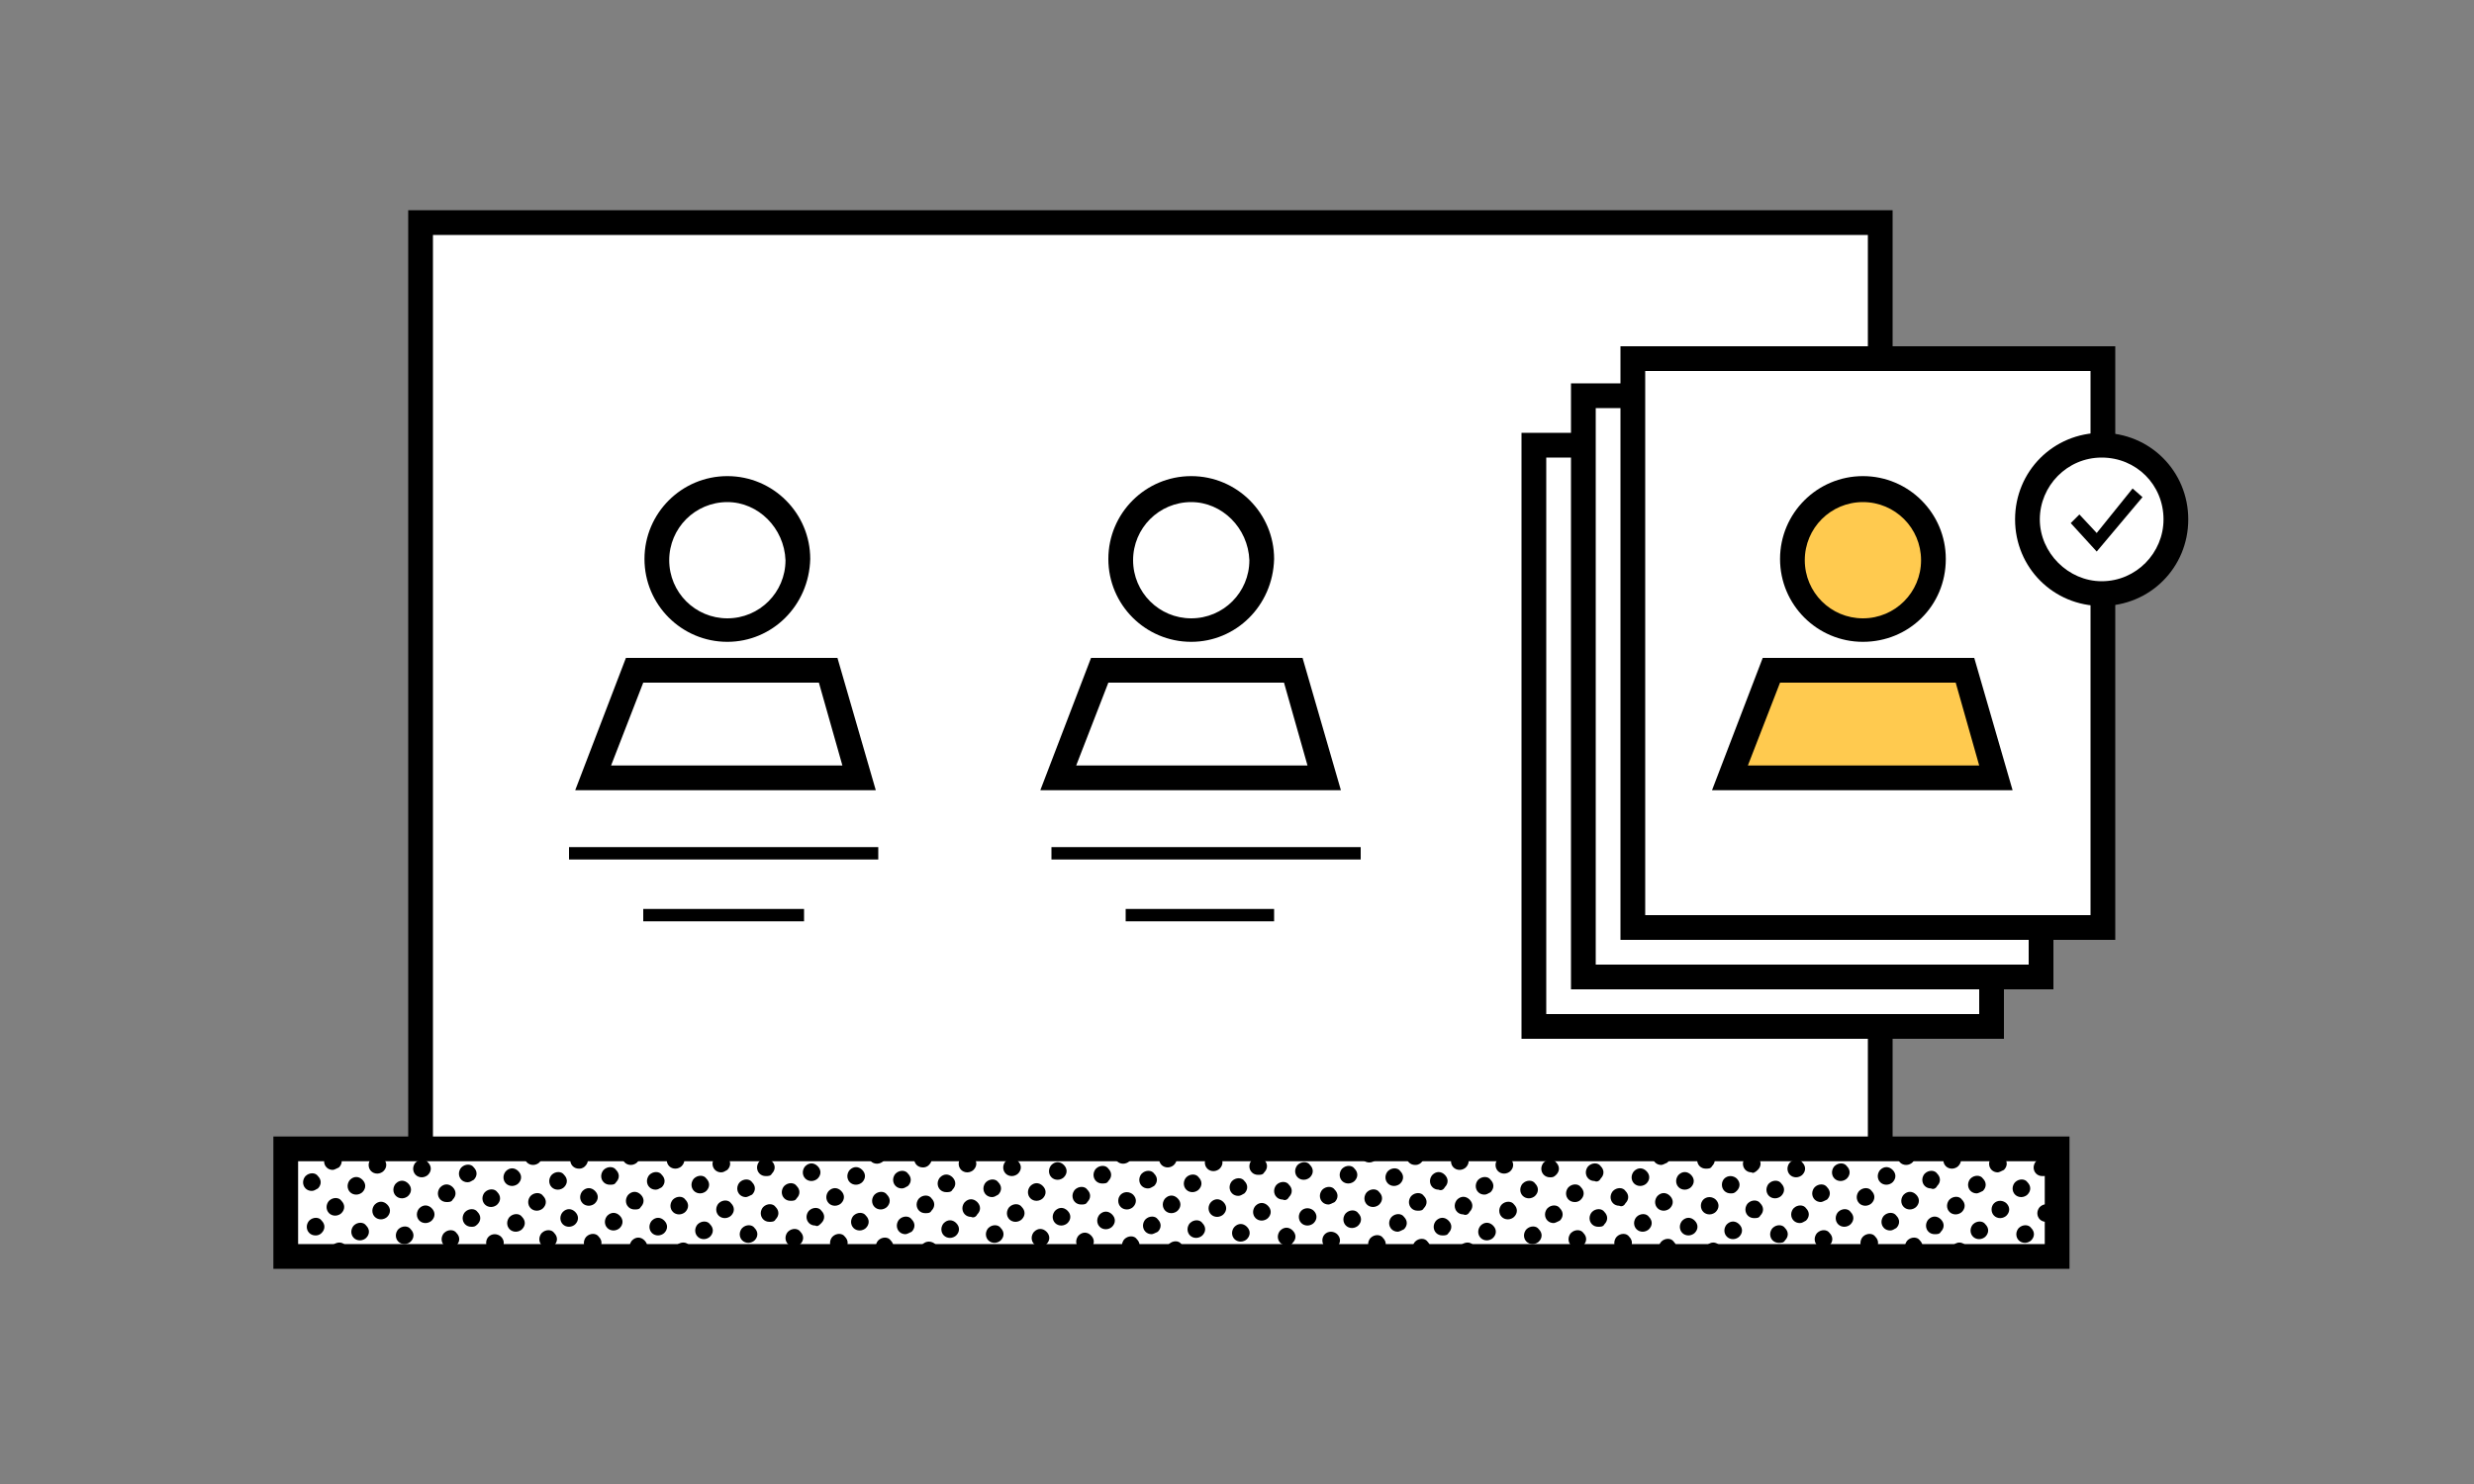 <?xml version="1.0" encoding="utf-8"?>
<!-- Generator: Adobe Illustrator 21.1.0, SVG Export Plug-In . SVG Version: 6.00 Build 0)  -->
<svg version="1.1" id="Layer_1" xmlns="http://www.w3.org/2000/svg" xmlns:xlink="http://www.w3.org/1999/xlink" x="0px" y="0px"
	 viewBox="0 40 200 120" xml:space="preserve">
<rect x="0" y="40" width="200" height="120" fill="#808080" stroke="none"/>
<style type="text/css">
	.st0{fill:none;}
	.st1{fill:#FFFFFF;}
	.st2{fill:#FFCA4F;}
	.st3{clip-path:url(#SVGID_2_);}
</style>
<g>
	<rect class="st0" width="200" height="200"/>
	<rect x="34" y="58" class="st1" width="118" height="75"/>
	<path d="M153,134H33V57h120V134z M35,132h116V59H35V132z"/>
	<rect x="85" y="108.5" width="25" height="1"/>
	<rect x="91" y="113.5" width="12" height="1"/>
	<rect x="46" y="108.5" width="25" height="1"/>
	<rect x="52" y="113.5" width="13" height="1"/>
	<rect x="124" y="76" class="st1" width="37" height="47"/>
	<path d="M162,124h-39V75h39V124z M125,122h35V77h-35V122z"/>
	<rect x="128" y="72" class="st1" width="37" height="47"/>
	<path d="M166,120h-39V71h39V120z M129,118h35V73h-35V118z"/>
	<rect x="132" y="69" class="st1" width="38" height="46"/>
	<path d="M171,116h-40V68h40V116z M133,114h36V70h-36V114z"/>
	<circle class="st1" cx="169.9" cy="82" r="6"/>
	<path d="M169.9,89c-3.9,0-7-3.1-7-7s3.1-7,7-7c3.9,0,7,3.1,7,7C176.9,85.9,173.8,89,169.9,89z M169.9,77c-2.8,0-5,2.3-5,5
		s2.3,5,5,5c2.8,0,5-2.3,5-5C174.9,79.2,172.7,77,169.9,77L169.9,77z"/>
	<polygon points="169.5,84.6 167.4,82.3 168.1,81.6 169.5,83.1 172.4,79.5 173.2,80.2 	"/>
	<rect x="23.1" y="132.9" class="st1" width="143.2" height="8.7"/>
	<path d="M167.4,142.6H22.1v-10.7h145.2V142.6z M24.1,140.6h141.2v-6.7H24.1L24.1,140.6z"/>
	<circle class="st2" cx="150.6" cy="85.3" r="5.7"/>
	<path d="M150.6,91.9c-3.7,0-6.7-3-6.7-6.7s3-6.7,6.7-6.7c3.7,0,6.7,3,6.7,6.7c0,0,0,0,0,0C157.3,89,154.3,91.9,150.6,91.9z
		 M150.6,80.6c-2.6,0-4.7,2.1-4.7,4.7c0,2.6,2.1,4.7,4.7,4.7c2.6,0,4.7-2.1,4.7-4.7c0,0,0,0,0,0C155.3,82.7,153.2,80.6,150.6,80.6z"
		/>
	<polygon class="st2" points="139.9,102.9 143.2,94.2 158.9,94.2 161.4,102.9 	"/>
	<path d="M138.4,103.9l4.1-10.7h17.1l3.1,10.7L138.4,103.9z M143.9,95.2l-2.6,6.7h18.7l-1.9-6.7L143.9,95.2z"/>
	<circle class="st1" cx="58.8" cy="85.3" r="5.7"/>
	<path d="M58.8,91.9c-3.7,0-6.7-3-6.7-6.7c0-3.7,3-6.7,6.7-6.7c3.7,0,6.7,3,6.7,6.7c0,0,0,0,0,0C65.4,89,62.4,91.9,58.8,91.9z
		 M58.8,80.6c-2.6,0-4.7,2.1-4.7,4.7c0,2.6,2.1,4.7,4.7,4.7s4.7-2.1,4.7-4.7c0,0,0,0,0,0C63.4,82.7,61.3,80.6,58.8,80.6z"/>
	<polygon class="st1" points="48,102.9 51.4,94.2 67,94.2 69.5,102.9 	"/>
	<path d="M46.5,103.9l4.1-10.7h17.1l3.1,10.7L46.5,103.9z M52,95.2l-2.6,6.7h18.7l-1.9-6.7L52,95.2z"/>
	<circle class="st1" cx="96.3" cy="85.3" r="5.7"/>
	<path d="M96.3,91.9c-3.7,0-6.7-3-6.7-6.7s3-6.7,6.7-6.7c3.7,0,6.7,3,6.7,6.7c0,0,0,0,0,0C102.9,89,99.9,91.9,96.3,91.9z M96.3,80.6
		c-2.6,0-4.7,2.1-4.7,4.7s2.1,4.7,4.7,4.7c2.6,0,4.7-2.1,4.7-4.7c0,0,0,0,0,0C100.9,82.7,98.8,80.6,96.3,80.6z"/>
	<polygon class="st1" points="85.5,102.9 88.9,94.2 104.5,94.2 107,102.9 	"/>
	<path d="M84.1,103.9l4.1-10.7h17.1l3.1,10.7L84.1,103.9z M89.6,95.2l-2.6,6.7h18.7l-1.9-6.7L89.6,95.2z"/>
	<g>
		<defs>
			<rect id="SVGID_1_" x="23" y="133" width="143" height="8"/>
		</defs>
		<clipPath id="SVGID_2_">
			<use xlink:href="#SVGID_1_"  style="overflow:visible;"/>
		</clipPath>
		<g class="st3">
			<path d="M138.5,141.9c-0.4,0-0.7-0.3-0.7-0.7c0-0.2,0.1-0.4,0.2-0.5c0.3-0.3,0.7-0.3,1,0c0.3,0.3,0.3,0.7,0,1c0,0,0,0,0,0l0,0
				C138.9,141.8,138.7,141.9,138.5,141.9L138.5,141.9z M140.1,140.2c-0.4,0-0.7-0.3-0.7-0.7c0-0.2,0.1-0.4,0.2-0.5
				c0.3-0.3,0.7-0.3,1,0c0.3,0.3,0.3,0.7,0,1c0,0,0,0,0,0l0,0C140.5,140.1,140.3,140.2,140.1,140.2L140.1,140.2z M141.8,138.5
				c-0.4,0-0.7-0.3-0.7-0.7c0-0.2,0.1-0.4,0.2-0.5c0.3-0.3,0.8-0.3,1,0c0.3,0.3,0.3,0.7,0,1c0,0,0,0,0,0l0,0
				C142.2,138.5,142,138.5,141.8,138.5L141.8,138.5z M143.5,136.9c-0.4,0-0.7-0.3-0.7-0.7c0-0.2,0.1-0.4,0.2-0.5
				c0.3-0.3,0.8-0.3,1,0c0.3,0.3,0.3,0.7,0,1c0,0,0,0,0,0l0,0C143.9,136.8,143.7,136.9,143.5,136.9L143.5,136.9z M145.2,135.2
				c-0.4,0-0.7-0.3-0.7-0.7c0-0.2,0.1-0.4,0.2-0.5c0.3-0.3,0.8-0.3,1,0c0.3,0.3,0.3,0.7,0,1c0,0,0,0,0,0l0,0
				C145.6,135.1,145.4,135.2,145.2,135.2L145.2,135.2z"/>
			<path d="M142.1,142.2c-0.4,0-0.7-0.3-0.7-0.7c0-0.4,0.3-0.7,0.7-0.7c0.2,0,0.4,0.1,0.5,0.2c0.3,0.3,0.3,0.7,0,1c0,0,0,0,0,0l0,0
				C142.5,142.1,142.3,142.2,142.1,142.2L142.1,142.2z M143.8,140.5c-0.4,0-0.7-0.3-0.7-0.7c0-0.2,0.1-0.4,0.2-0.5
				c0.3-0.3,0.8-0.3,1,0c0.3,0.3,0.3,0.7,0,1c0,0,0,0,0,0l0,0C144.2,140.5,144,140.5,143.8,140.5L143.8,140.5z M145.5,138.9
				c-0.4,0-0.7-0.3-0.7-0.7c0-0.2,0.1-0.4,0.2-0.5c0.3-0.3,0.8-0.3,1,0c0.3,0.3,0.3,0.7,0,1c0,0,0,0,0,0l0,0
				C145.8,138.8,145.7,138.9,145.5,138.9L145.5,138.9z M147.2,137.2c-0.4,0-0.7-0.3-0.7-0.7c0-0.2,0.1-0.4,0.2-0.5
				c0.3-0.3,0.8-0.3,1,0c0.3,0.3,0.3,0.7,0,1c0,0,0,0,0,0l0,0C147.5,137.1,147.3,137.2,147.2,137.2L147.2,137.2z M148.8,135.5
				c-0.4,0-0.7-0.3-0.7-0.7c0-0.2,0.1-0.4,0.2-0.5c0.3-0.3,0.8-0.3,1,0c0.3,0.3,0.3,0.7,0,1c0,0,0,0,0,0l0,0
				C149.2,135.4,149,135.5,148.8,135.5L148.8,135.5z"/>
			<path d="M147.4,140.9c-0.4,0-0.7-0.3-0.7-0.7c0-0.2,0.1-0.4,0.2-0.5c0.3-0.3,0.8-0.3,1,0c0.3,0.3,0.3,0.7,0,1c0,0,0,0,0,0l0,0
				C147.8,140.8,147.6,140.9,147.4,140.9L147.4,140.9z M149.1,139.2c-0.4,0-0.7-0.3-0.7-0.7c0-0.2,0.1-0.4,0.2-0.5
				c0.3-0.3,0.8-0.3,1,0c0.3,0.3,0.3,0.7,0,1c0,0,0,0,0,0l0,0C149.5,139.1,149.3,139.2,149.1,139.2L149.1,139.2z M150.8,137.5
				c-0.4,0-0.7-0.3-0.7-0.7c0-0.2,0.1-0.4,0.2-0.5c0.3-0.3,0.8-0.3,1,0c0.3,0.3,0.3,0.7,0,1c0,0,0,0,0,0l0,0
				C151.2,137.4,151,137.5,150.8,137.5L150.8,137.5z M152.5,135.8c-0.4,0-0.7-0.3-0.7-0.7c0-0.2,0.1-0.4,0.2-0.5
				c0.3-0.3,0.7-0.3,1,0c0.3,0.3,0.3,0.7,0,1c0,0,0,0,0,0l0,0C152.9,135.7,152.7,135.8,152.5,135.8L152.5,135.8z M154.1,134.2
				c-0.4,0-0.7-0.3-0.7-0.7c0-0.4,0.3-0.7,0.7-0.7c0.2,0,0.4,0.1,0.5,0.2c0.3,0.3,0.3,0.7,0,1c0,0,0,0,0,0l0,0
				C154.5,134.1,154.3,134.2,154.1,134.2L154.1,134.2z"/>
			<path d="M151.1,141.2c-0.4,0-0.7-0.3-0.7-0.7c0-0.2,0.1-0.4,0.2-0.5c0.3-0.3,0.8-0.3,1,0c0.3,0.3,0.3,0.7,0,1c0,0,0,0,0,0l0,0
				C151.5,141.1,151.3,141.2,151.1,141.2L151.1,141.2z M152.8,139.5c-0.4,0-0.7-0.3-0.7-0.7c0-0.2,0.1-0.4,0.2-0.5
				c0.3-0.3,0.8-0.3,1,0c0.3,0.3,0.3,0.7,0,1c0,0,0,0,0,0l0,0C153.1,139.4,153,139.5,152.8,139.5L152.8,139.5z M154.4,137.8
				c-0.4,0-0.7-0.3-0.7-0.7c0-0.2,0.1-0.4,0.2-0.5c0.3-0.3,0.7-0.3,1,0c0.3,0.3,0.3,0.7,0,1c0,0,0,0,0,0l0,0
				C154.8,137.7,154.6,137.8,154.4,137.8L154.4,137.8z M156.1,136.1c-0.4,0-0.7-0.3-0.7-0.7c0-0.2,0.1-0.4,0.2-0.5
				c0.3-0.3,0.8-0.3,1,0c0.3,0.3,0.3,0.7,0,1c0,0,0,0,0,0l0,0C156.5,136.1,156.3,136.2,156.1,136.1L156.1,136.1z M157.8,134.5
				c-0.4,0-0.7-0.3-0.7-0.7c0-0.2,0.1-0.4,0.2-0.5c0.3-0.3,0.8-0.3,1,0c0.3,0.3,0.3,0.7,0,1c0,0,0,0,0,0l0,0
				C158.2,134.4,158,134.5,157.8,134.5L157.8,134.5z"/>
			<path d="M154.7,141.5c-0.4,0-0.7-0.3-0.7-0.7c0-0.2,0.1-0.4,0.2-0.5c0.3-0.3,0.8-0.3,1,0c0.3,0.3,0.3,0.7,0,1c0,0,0,0,0,0l0,0
				C155.1,141.4,154.9,141.5,154.7,141.5L154.7,141.5z M156.4,139.8c-0.4,0-0.7-0.3-0.7-0.7c0-0.2,0.1-0.4,0.2-0.5
				c0.3-0.3,0.7-0.3,1,0c0.3,0.3,0.3,0.7,0,1c0,0,0,0,0,0l0,0C156.8,139.8,156.6,139.8,156.4,139.8L156.4,139.8z M158.1,138.2
				c-0.4,0-0.7-0.3-0.7-0.7c0-0.2,0.1-0.4,0.2-0.5c0.3-0.3,0.8-0.3,1,0c0.3,0.3,0.3,0.7,0,1c0,0,0,0,0,0l0,0
				C158.5,138.1,158.3,138.2,158.1,138.2L158.1,138.2z M159.8,136.5c-0.4,0-0.7-0.3-0.7-0.7c0-0.2,0.1-0.4,0.2-0.5
				c0.3-0.3,0.8-0.3,1,0c0.3,0.3,0.3,0.7,0,1c0,0,0,0,0,0l0,0C160.1,136.4,159.9,136.5,159.8,136.5L159.8,136.5z M161.5,134.8
				c-0.4,0-0.7-0.3-0.7-0.7c0-0.2,0.1-0.4,0.2-0.5c0.3-0.3,0.8-0.3,1,0c0.3,0.3,0.3,0.7,0,1c0,0,0,0,0,0l0,0
				C161.8,134.7,161.6,134.8,161.5,134.8L161.5,134.8z"/>
			<path d="M158.4,141.9c-0.4,0-0.7-0.3-0.7-0.7c0-0.2,0.1-0.4,0.2-0.5c0.3-0.3,0.7-0.3,1,0c0.3,0.3,0.3,0.7,0,1c0,0,0,0,0,0l0,0
				C158.8,141.8,158.6,141.9,158.4,141.9L158.4,141.9z M160,140.2c-0.4,0-0.7-0.3-0.7-0.7c0-0.2,0.1-0.4,0.2-0.5
				c0.3-0.3,0.8-0.3,1,0c0.3,0.3,0.3,0.7,0,1c0,0,0,0,0,0l0,0C160.4,140.1,160.2,140.2,160,140.2L160,140.2z M161.7,138.5
				c-0.4,0-0.7-0.3-0.7-0.7c0-0.4,0.3-0.7,0.7-0.7c0.2,0,0.4,0.1,0.5,0.2c0.3,0.3,0.3,0.7,0,1c0,0,0,0,0,0l0,0
				C162.1,138.4,161.9,138.5,161.7,138.5L161.7,138.5z M163.4,136.8c-0.4,0-0.7-0.3-0.7-0.7c0-0.2,0.1-0.4,0.2-0.5
				c0.3-0.3,0.8-0.3,1,0c0.3,0.3,0.3,0.7,0,1c0,0,0,0,0,0l0,0C163.8,136.7,163.6,136.8,163.4,136.8L163.4,136.8z M165.1,135.1
				c-0.4,0-0.7-0.3-0.7-0.7c0-0.2,0.1-0.4,0.2-0.5c0.3-0.3,0.8-0.3,1,0c0.3,0.3,0.3,0.7,0,1c0,0,0,0,0,0l0,0
				C165.5,135.1,165.3,135.1,165.1,135.1L165.1,135.1z"/>
			<path d="M162,142.2c-0.4,0-0.7-0.3-0.7-0.7c0-0.2,0.1-0.4,0.2-0.5c0.3-0.3,0.8-0.3,1,0c0.3,0.3,0.3,0.7,0,1c0,0,0,0,0,0l0,0
				C162.4,142.1,162.2,142.2,162,142.2z M163.7,140.5c-0.4,0-0.7-0.3-0.7-0.7c0-0.2,0.1-0.4,0.2-0.5c0.3-0.3,0.8-0.3,1,0
				c0.3,0.3,0.3,0.7,0,1c0,0,0,0,0,0l0,0C164.1,140.4,163.9,140.5,163.7,140.5L163.7,140.5z M165.4,138.8c-0.4,0-0.7-0.3-0.7-0.7
				c0-0.2,0.1-0.4,0.2-0.5c0.3-0.3,0.8-0.3,1,0c0.3,0.3,0.3,0.7,0,1c0,0,0,0,0,0l0,0C165.7,138.7,165.6,138.8,165.4,138.8
				L165.4,138.8z"/>
			<path d="M107.6,141c-0.4,0-0.7-0.3-0.7-0.7c0-0.4,0.3-0.7,0.7-0.7c0.2,0,0.4,0.1,0.5,0.2c0.3,0.3,0.3,0.7,0,1c0,0,0,0,0,0l0,0
				C108,140.9,107.8,141,107.6,141L107.6,141z M109.3,139.3c-0.4,0-0.7-0.3-0.7-0.7c0-0.2,0.1-0.4,0.2-0.5c0.3-0.3,0.8-0.3,1,0
				c0.3,0.3,0.3,0.7,0,1c0,0,0,0,0,0l0,0C109.7,139.2,109.5,139.3,109.3,139.3L109.3,139.3z M111,137.6c-0.4,0-0.7-0.3-0.7-0.7
				c0-0.2,0.1-0.4,0.2-0.5c0.3-0.3,0.8-0.3,1,0c0.3,0.3,0.3,0.7,0,1c0,0,0,0,0,0l0,0C111.4,137.5,111.2,137.6,111,137.6L111,137.6z
				 M112.7,135.9c-0.4,0-0.7-0.3-0.7-0.7c0-0.2,0.1-0.4,0.2-0.5c0.3-0.3,0.8-0.3,1,0c0.3,0.3,0.3,0.7,0,1c0,0,0,0,0,0l0,0
				C113.1,135.8,112.9,135.9,112.7,135.9L112.7,135.9z M114.4,134.2c-0.4,0-0.7-0.3-0.7-0.7c0-0.2,0.1-0.4,0.2-0.5
				c0.3-0.3,0.8-0.3,1,0c0.3,0.3,0.3,0.7,0,1c0,0,0,0,0,0l0,0C114.7,134.2,114.5,134.2,114.4,134.2L114.4,134.2z"/>
			<path d="M111.3,141.3c-0.4,0-0.7-0.3-0.7-0.7c0-0.2,0.1-0.4,0.2-0.5c0.3-0.3,0.8-0.3,1,0c0.3,0.3,0.3,0.7,0,1c0,0,0,0,0,0l0,0
				C111.6,141.2,111.5,141.3,111.3,141.3L111.3,141.3z M113,139.6c-0.4,0-0.7-0.3-0.7-0.7c0-0.2,0.1-0.4,0.2-0.5
				c0.3-0.3,0.8-0.3,1,0c0.3,0.3,0.3,0.7,0,1c0,0,0,0,0,0l0,0C113.3,139.5,113.1,139.6,113,139.6L113,139.6z M114.6,137.9
				c-0.4,0-0.7-0.3-0.7-0.7c0-0.2,0.1-0.4,0.2-0.5c0.3-0.3,0.8-0.3,1,0c0.3,0.3,0.3,0.7,0,1c0,0,0,0,0,0l0,0
				C115,137.9,114.8,137.9,114.6,137.9L114.6,137.9z M116.3,136.2c-0.4,0-0.7-0.3-0.7-0.7c0-0.2,0.1-0.4,0.2-0.5
				c0.3-0.3,0.7-0.3,1,0c0.3,0.3,0.3,0.7,0,1c0,0,0,0,0,0l0,0C116.7,136.2,116.5,136.3,116.3,136.2L116.3,136.2z M118,134.6
				c-0.4,0-0.7-0.3-0.7-0.7c0-0.2,0.1-0.4,0.2-0.5c0.3-0.3,0.8-0.3,1,0c0.3,0.3,0.3,0.7,0,1c0,0,0,0,0,0l0,0
				C118.4,134.5,118.2,134.6,118,134.6L118,134.6z"/>
			<path d="M114.9,141.6c-0.4,0-0.7-0.3-0.7-0.7c0-0.2,0.1-0.4,0.2-0.5c0.3-0.3,0.8-0.3,1,0c0.3,0.3,0.3,0.7,0,1c0,0,0,0,0,0l0,0
				C115.3,141.5,115.1,141.6,114.9,141.6L114.9,141.6z M116.6,139.9c-0.4,0-0.7-0.3-0.7-0.7c0-0.2,0.1-0.4,0.2-0.5
				c0.3-0.3,0.7-0.3,1,0c0.3,0.3,0.3,0.7,0,1c0,0,0,0,0,0l0,0C117,139.9,116.8,139.9,116.6,139.9L116.6,139.9z M118.3,138.2
				c-0.4,0-0.7-0.3-0.7-0.7c0-0.2,0.1-0.4,0.2-0.5c0.3-0.3,0.7-0.3,1,0c0.3,0.3,0.3,0.7,0,1c0,0,0,0,0,0l0,0
				C118.7,138.2,118.5,138.3,118.3,138.2L118.3,138.2z M120,136.6c-0.4,0-0.7-0.3-0.7-0.7c0-0.2,0.1-0.4,0.2-0.5
				c0.3-0.3,0.8-0.3,1,0c0.3,0.3,0.3,0.7,0,1c0,0,0,0,0,0l0,0C120.3,136.5,120.2,136.6,120,136.6L120,136.6z M121.6,134.9
				c-0.4,0-0.7-0.3-0.7-0.7c0-0.2,0.1-0.4,0.2-0.5c0.3-0.3,0.8-0.3,1,0c0.3,0.3,0.3,0.7,0,1c0,0,0,0,0,0l0,0
				C122,134.8,121.8,134.9,121.6,134.9L121.6,134.9z"/>
			<path d="M118.6,141.9c-0.4,0-0.7-0.3-0.7-0.7c0-0.2,0.1-0.4,0.2-0.5c0.3-0.3,0.8-0.3,1,0c0.3,0.3,0.3,0.7,0,1c0,0,0,0,0,0l0,0
				C118.9,141.9,118.7,141.9,118.6,141.9L118.6,141.9z M120.2,140.3c-0.4,0-0.7-0.3-0.7-0.7c0-0.2,0.1-0.4,0.2-0.5
				c0.3-0.3,0.7-0.3,1,0c0.3,0.3,0.3,0.7,0,1c0,0,0,0,0,0l0,0C120.6,140.2,120.4,140.3,120.2,140.3L120.2,140.3z M121.9,138.6
				c-0.4,0-0.7-0.3-0.7-0.7c0-0.2,0.1-0.4,0.2-0.5c0.3-0.3,0.8-0.3,1,0c0.3,0.3,0.3,0.7,0,1c0,0,0,0,0,0l0,0
				C122.3,138.5,122.1,138.6,121.9,138.6L121.9,138.6z M123.6,136.9c-0.4,0-0.7-0.3-0.7-0.7c0-0.2,0.1-0.4,0.2-0.5
				c0.3-0.3,0.8-0.3,1,0c0.3,0.3,0.3,0.7,0,1c0,0,0,0,0,0l0,0C124,136.8,123.8,136.9,123.6,136.9L123.6,136.9z M125.3,135.2
				c-0.4,0-0.7-0.3-0.7-0.7c0-0.2,0.1-0.4,0.2-0.5c0.3-0.3,0.8-0.3,1,0c0.3,0.3,0.3,0.7,0,1c0,0,0,0,0,0l0,0
				C125.6,135.2,125.5,135.2,125.3,135.2L125.3,135.2z"/>
			<path d="M122.2,142.3c-0.4,0-0.7-0.3-0.7-0.7c0-0.2,0.1-0.4,0.2-0.5c0.3-0.3,0.7-0.3,1,0c0.3,0.3,0.3,0.7,0,1c0,0,0,0,0,0l0,0
				C122.6,142.2,122.4,142.3,122.2,142.3L122.2,142.3z M123.9,140.6c-0.4,0-0.7-0.3-0.7-0.7c0-0.2,0.1-0.4,0.2-0.5
				c0.3-0.3,0.8-0.3,1,0c0.3,0.3,0.3,0.7,0,1c0,0,0,0,0,0l0,0C124.3,140.5,124.1,140.6,123.9,140.6L123.9,140.6z M125.6,138.9
				c-0.4,0-0.7-0.3-0.7-0.7c0-0.2,0.1-0.4,0.2-0.5c0.3-0.3,0.8-0.3,1,0c0.3,0.3,0.3,0.7,0,1c0,0,0,0,0,0l0,0
				C125.9,138.8,125.7,138.9,125.6,138.9L125.6,138.9z M127.3,137.2c-0.4,0-0.7-0.3-0.7-0.7c0-0.2,0.1-0.4,0.2-0.5
				c0.3-0.3,0.8-0.3,1,0c0.3,0.3,0.3,0.7,0,1c0,0,0,0,0,0l0,0C127.6,137.2,127.4,137.2,127.3,137.2L127.3,137.2z M128.9,135.5
				c-0.4,0-0.7-0.3-0.7-0.7c0-0.2,0.1-0.4,0.2-0.5c0.3-0.3,0.8-0.3,1,0c0.3,0.3,0.3,0.7,0,1c0,0,0,0,0,0l0,0
				C129.3,135.5,129.1,135.6,128.9,135.5L128.9,135.5z"/>
			<path d="M127.5,140.9c-0.4,0-0.7-0.3-0.7-0.7c0-0.2,0.1-0.4,0.2-0.5c0.3-0.3,0.8-0.3,1,0c0.3,0.3,0.3,0.7,0,1c0,0,0,0,0,0l0,0
				C127.9,140.8,127.7,140.9,127.5,140.9L127.5,140.9z M129.2,139.2c-0.4,0-0.7-0.3-0.7-0.7c0-0.2,0.1-0.4,0.2-0.5
				c0.3-0.3,0.8-0.3,1,0c0.3,0.3,0.3,0.7,0,1c0,0,0,0,0,0l0,0C129.6,139.2,129.4,139.2,129.2,139.2L129.2,139.2z M130.9,137.5
				c-0.4,0-0.7-0.3-0.7-0.7c0-0.2,0.1-0.4,0.2-0.5c0.3-0.3,0.8-0.3,1,0c0.3,0.3,0.3,0.7,0,1c0,0,0,0,0,0l0,0
				C131.3,137.5,131.1,137.6,130.9,137.5L130.9,137.5z M132.6,135.9c-0.4,0-0.7-0.3-0.7-0.7c0-0.2,0.1-0.4,0.2-0.5
				c0.3-0.3,0.7-0.3,1,0c0.3,0.3,0.3,0.7,0,1c0,0,0,0,0,0l0,0C133,135.8,132.8,135.9,132.6,135.9L132.6,135.9z M134.3,134.2
				c-0.4,0-0.7-0.3-0.7-0.7c0-0.2,0.1-0.4,0.2-0.5c0.3-0.3,0.8-0.3,1,0c0.3,0.3,0.3,0.7,0,1c0,0,0,0,0,0l0,0
				C134.6,134.1,134.4,134.2,134.3,134.2L134.3,134.2z"/>
			<path d="M131.2,141.2c-0.4,0-0.7-0.3-0.7-0.7c0-0.2,0.1-0.4,0.2-0.5c0.3-0.3,0.8-0.3,1,0c0.3,0.3,0.3,0.7,0,1c0,0,0,0,0,0l0,0
				C131.5,141.2,131.4,141.2,131.2,141.2L131.2,141.2z M132.8,139.6c-0.4,0-0.7-0.3-0.7-0.7c0-0.2,0.1-0.4,0.2-0.5
				c0.3-0.3,0.8-0.3,1,0c0.3,0.3,0.3,0.7,0,1c0,0,0,0,0,0l0,0C133.2,139.5,133,139.6,132.8,139.6L132.8,139.6z M134.5,137.9
				c-0.4,0-0.7-0.3-0.7-0.7c0-0.2,0.1-0.4,0.2-0.5c0.3-0.3,0.7-0.3,1,0c0.3,0.3,0.3,0.7,0,1c0,0,0,0,0,0l0,0
				C134.9,137.8,134.7,137.9,134.5,137.9L134.5,137.9z M136.2,136.2c-0.4,0-0.7-0.3-0.7-0.7c0-0.2,0.1-0.4,0.2-0.5
				c0.3-0.3,0.7-0.3,1,0c0.3,0.3,0.3,0.7,0,1c0,0,0,0,0,0l0,0C136.6,136.1,136.4,136.2,136.2,136.2L136.2,136.2z M137.9,134.5
				c-0.4,0-0.7-0.3-0.7-0.7c0-0.2,0.1-0.4,0.2-0.5c0.3-0.3,0.8-0.3,1,0c0.3,0.3,0.3,0.7,0,1c0,0,0,0,0,0l0,0
				C138.3,134.5,138.1,134.5,137.9,134.5L137.9,134.5z"/>
			<path d="M134.8,141.6c-0.4,0-0.7-0.3-0.7-0.7c0-0.2,0.1-0.4,0.2-0.5c0.3-0.3,0.8-0.3,1,0c0.3,0.3,0.3,0.7,0,1c0,0,0,0,0,0l0,0
				C135.2,141.5,135,141.6,134.8,141.6L134.8,141.6z M136.5,139.9c-0.4,0-0.7-0.3-0.7-0.7c0-0.2,0.1-0.4,0.2-0.5
				c0.3-0.3,0.7-0.3,1,0c0.3,0.3,0.3,0.7,0,1c0,0,0,0,0,0l0,0C136.9,139.8,136.7,139.9,136.5,139.9L136.5,139.9z M138.2,138.2
				c-0.4,0-0.7-0.3-0.7-0.7c0-0.4,0.3-0.7,0.7-0.7c0.2,0,0.4,0.1,0.5,0.2c0.3,0.3,0.3,0.7,0,1c0,0,0,0,0,0l0,0
				C138.6,138.1,138.4,138.2,138.2,138.2L138.2,138.2z M139.9,136.5c-0.4,0-0.7-0.3-0.7-0.7c0-0.4,0.3-0.7,0.7-0.7
				c0.2,0,0.4,0.1,0.5,0.2c0.3,0.3,0.3,0.7,0,1c0,0,0,0,0,0l0,0C140.2,136.5,140.1,136.5,139.9,136.5L139.9,136.5z M141.6,134.8
				c-0.4,0-0.7-0.3-0.7-0.7c0-0.2,0.1-0.4,0.2-0.5c0.3-0.3,0.8-0.3,1,0c0.3,0.3,0.3,0.7,0,1c0,0,0,0,0,0l0,0
				C141.9,134.8,141.7,134.9,141.6,134.8L141.6,134.8z"/>
			<path d="M75.1,141.8c-0.4,0-0.7-0.3-0.7-0.7c0-0.4,0.3-0.7,0.7-0.7c0.2,0,0.4,0.1,0.5,0.2c0.3,0.3,0.3,0.7,0,1c0,0,0,0,0,0l0,0
				C75.5,141.7,75.3,141.8,75.1,141.8L75.1,141.8z M76.8,140.1c-0.4,0-0.7-0.3-0.7-0.7c0-0.2,0.1-0.4,0.2-0.5c0.3-0.3,0.7-0.3,1,0
				c0.3,0.3,0.3,0.7,0,1c0,0,0,0,0,0l0,0C77.2,140,77,140.1,76.8,140.1L76.8,140.1z M78.5,138.4c-0.4,0-0.7-0.3-0.7-0.7
				c0-0.2,0.1-0.4,0.2-0.5c0.3-0.3,0.7-0.3,1,0c0.3,0.3,0.3,0.7,0,1c0,0,0,0,0,0l0,0C78.9,138.4,78.7,138.5,78.5,138.4L78.5,138.4z
				 M80.2,136.8c-0.4,0-0.7-0.3-0.7-0.7c0-0.2,0.1-0.4,0.2-0.5c0.3-0.3,0.8-0.3,1,0c0.3,0.3,0.3,0.7,0,1c0,0,0,0,0,0l0,0
				C80.5,136.7,80.4,136.8,80.2,136.8L80.2,136.8z M81.8,135.1c-0.4,0-0.7-0.3-0.7-0.7c0-0.2,0.1-0.4,0.2-0.5c0.3-0.3,0.8-0.3,1,0
				c0.3,0.3,0.3,0.7,0,1c0,0,0,0,0,0l0,0C82.2,135,82,135.1,81.8,135.1L81.8,135.1z"/>
			<path d="M78.8,142.1c-0.4,0-0.7-0.3-0.7-0.7c0-0.2,0.1-0.4,0.2-0.5c0.3-0.3,0.8-0.3,1,0c0.3,0.3,0.3,0.7,0,1c0,0,0,0,0,0l0,0
				C79.1,142.1,78.9,142.1,78.8,142.1L78.8,142.1z M80.4,140.5c-0.4,0-0.7-0.3-0.7-0.7c0-0.2,0.1-0.4,0.2-0.5c0.3-0.3,0.8-0.3,1,0
				c0.3,0.3,0.3,0.7,0,1c0,0,0,0,0,0l0,0C80.8,140.4,80.6,140.5,80.4,140.5L80.4,140.5z M82.1,138.8c-0.4,0-0.7-0.3-0.7-0.7
				c0-0.2,0.1-0.4,0.2-0.5c0.3-0.3,0.8-0.3,1,0c0.3,0.3,0.3,0.7,0,1c0,0,0,0,0,0l0,0C82.5,138.7,82.3,138.8,82.1,138.8L82.1,138.8z
				 M83.8,137.1c-0.4,0-0.7-0.3-0.7-0.7c0-0.2,0.1-0.4,0.2-0.5c0.3-0.3,0.7-0.3,1,0c0.3,0.3,0.3,0.7,0,1c0,0,0,0,0,0l0,0
				C84.2,137,84,137.1,83.8,137.1z M85.5,135.4c-0.4,0-0.7-0.3-0.7-0.7c0-0.2,0.1-0.4,0.2-0.5c0.3-0.3,0.7-0.3,1,0
				c0.3,0.3,0.3,0.7,0,1c0,0,0,0,0,0l0,0C85.9,135.3,85.7,135.4,85.5,135.4L85.5,135.4z"/>
			<path d="M82.4,142.5c-0.4,0-0.7-0.3-0.7-0.7c0-0.2,0.1-0.4,0.2-0.5c0.3-0.3,0.7-0.3,1,0c0.3,0.3,0.3,0.7,0,1c0,0,0,0,0,0l0,0
				C82.8,142.4,82.6,142.5,82.4,142.5L82.4,142.5z M84.1,140.8c-0.4,0-0.7-0.3-0.7-0.7c0-0.2,0.1-0.4,0.2-0.5c0.3-0.3,0.7-0.3,1,0
				c0.3,0.3,0.3,0.7,0,1c0,0,0,0,0,0l0,0C84.5,140.7,84.3,140.8,84.1,140.8L84.1,140.8z M85.8,139.1c-0.4,0-0.7-0.3-0.7-0.7
				c0-0.2,0.1-0.4,0.2-0.5c0.3-0.3,0.7-0.3,1,0c0.3,0.3,0.3,0.7,0,1c0,0,0,0,0,0l0,0C86.2,139,86,139.1,85.8,139.1L85.8,139.1z
				 M87.4,137.4c-0.4,0-0.7-0.3-0.7-0.7c0-0.2,0.1-0.4,0.2-0.5c0.3-0.3,0.8-0.3,1,0c0.3,0.3,0.3,0.7,0,1c0,0,0,0,0,0l0,0
				C87.8,137.4,87.6,137.4,87.4,137.4L87.4,137.4z M89.1,135.7c-0.4,0-0.7-0.3-0.7-0.7c0-0.2,0.1-0.4,0.2-0.5c0.3-0.3,0.8-0.3,1,0
				c0.3,0.3,0.3,0.7,0,1c0,0,0,0,0,0l0,0C89.5,135.7,89.3,135.7,89.1,135.7L89.1,135.7z M90.8,134.1c-0.4,0-0.7-0.3-0.7-0.7
				c0-0.2,0.1-0.4,0.2-0.5c0.3-0.3,0.8-0.3,1,0c0.3,0.3,0.3,0.7,0,1c0,0,0,0,0,0l0,0C91.2,134,91,134.1,90.8,134.1L90.8,134.1z"/>
			<path d="M87.7,141.1c-0.4,0-0.7-0.3-0.7-0.7c0-0.2,0.1-0.4,0.2-0.5c0.3-0.3,0.7-0.3,1,0c0.3,0.3,0.3,0.7,0,1c0,0,0,0,0,0l0,0
				C88.1,141,87.9,141.1,87.7,141.1L87.7,141.1z M89.4,139.4c-0.4,0-0.7-0.3-0.7-0.7c0-0.2,0.1-0.4,0.2-0.5c0.3-0.3,0.7-0.3,1,0
				c0.3,0.3,0.3,0.7,0,1c0,0,0,0,0,0l0,0C89.8,139.3,89.6,139.4,89.4,139.4L89.4,139.4z M91.1,137.8c-0.4,0-0.7-0.3-0.7-0.7
				c0-0.4,0.3-0.7,0.7-0.7c0.2,0,0.4,0.1,0.5,0.2c0.3,0.3,0.3,0.7,0,1c0,0,0,0,0,0l0,0C91.5,137.7,91.3,137.8,91.1,137.8L91.1,137.8
				z M92.8,136.1c-0.4,0-0.7-0.3-0.7-0.7c0-0.2,0.1-0.4,0.2-0.5c0.3-0.3,0.8-0.3,1,0c0.3,0.3,0.3,0.7,0,1c0,0,0,0,0,0l0,0
				C93.1,136,93,136.1,92.8,136.1L92.8,136.1z M94.4,134.4c-0.4,0-0.7-0.3-0.7-0.7c0-0.2,0.1-0.4,0.2-0.5c0.3-0.3,0.8-0.3,1,0
				c0.3,0.3,0.3,0.7,0,1c0,0,0,0,0,0l0,0C94.8,134.3,94.6,134.4,94.4,134.4L94.4,134.4z"/>
			<path d="M91.4,141.4c-0.4,0-0.7-0.3-0.7-0.7c0-0.2,0.1-0.4,0.2-0.5c0.3-0.3,0.8-0.3,1,0c0.3,0.3,0.3,0.7,0,1c0,0,0,0,0,0l0,0
				C91.7,141.4,91.6,141.4,91.4,141.4L91.4,141.4z M93.1,139.8c-0.4,0-0.7-0.3-0.7-0.7c0-0.2,0.1-0.4,0.2-0.5c0.3-0.3,0.8-0.3,1,0
				c0.3,0.3,0.3,0.7,0,1c0,0,0,0,0,0l0,0C93.4,139.7,93.2,139.8,93.1,139.8L93.1,139.8z M94.7,138.1c-0.4,0-0.7-0.3-0.7-0.7
				c0-0.2,0.1-0.4,0.2-0.5c0.3-0.3,0.7-0.3,1,0c0.3,0.3,0.3,0.7,0,1c0,0,0,0,0,0l0,0C95.1,138,94.9,138.1,94.7,138.1L94.7,138.1z
				 M96.4,136.4c-0.4,0-0.7-0.3-0.7-0.7c0-0.2,0.1-0.4,0.2-0.5c0.3-0.3,0.8-0.3,1,0c0.3,0.3,0.3,0.7,0,1c0,0,0,0,0,0l0,0
				C96.8,136.3,96.6,136.4,96.4,136.4L96.4,136.4z M98.1,134.7c-0.4,0-0.7-0.3-0.7-0.7c0-0.2,0.1-0.4,0.2-0.5c0.3-0.3,0.8-0.3,1,0
				c0.3,0.3,0.3,0.7,0,1c0,0,0,0,0,0l0,0C98.5,134.6,98.3,134.7,98.1,134.7L98.1,134.7z"/>
			<path d="M95,141.8c-0.4,0-0.7-0.3-0.7-0.7c0-0.2,0.1-0.4,0.2-0.5c0.3-0.3,0.8-0.3,1,0c0.3,0.3,0.3,0.7,0,1c0,0,0,0,0,0l0,0
				C95.4,141.7,95.2,141.8,95,141.8L95,141.8z M96.7,140.1c-0.4,0-0.7-0.3-0.7-0.7c0-0.2,0.1-0.4,0.2-0.5c0.3-0.3,0.8-0.3,1,0
				c0.3,0.3,0.3,0.7,0,1c0,0,0,0,0,0l0,0C97.1,140,96.9,140.1,96.7,140.1L96.7,140.1z M98.4,138.4c-0.4,0-0.7-0.3-0.7-0.7
				c0-0.2,0.1-0.4,0.2-0.5c0.3-0.3,0.7-0.3,1,0c0.3,0.3,0.3,0.7,0,1c0,0,0,0,0,0l0,0C98.8,138.3,98.6,138.4,98.4,138.4L98.4,138.4z
				 M100.1,136.7c-0.4,0-0.7-0.3-0.7-0.7c0-0.2,0.1-0.4,0.2-0.5c0.3-0.3,0.8-0.3,1,0c0.3,0.3,0.3,0.7,0,1c0,0,0,0,0,0l0,0
				C100.4,136.6,100.3,136.7,100.1,136.7L100.1,136.7z M101.7,135c-0.4,0-0.7-0.3-0.7-0.7c0-0.2,0.1-0.4,0.2-0.5
				c0.3-0.3,0.8-0.3,1,0c0.3,0.3,0.3,0.7,0,1c0,0,0,0,0,0l0,0C102.1,135,101.9,135,101.7,135L101.7,135z"/>
			<path d="M98.7,142.1c-0.4,0-0.7-0.3-0.7-0.7c0-0.2,0.1-0.4,0.2-0.5c0.3-0.3,0.8-0.3,1,0c0.3,0.3,0.3,0.7,0,1c0,0,0,0,0,0l0,0
				C99,142,98.9,142.1,98.7,142.1L98.7,142.1z M100.3,140.4c-0.4,0-0.7-0.3-0.7-0.7c0-0.2,0.1-0.4,0.2-0.5c0.3-0.3,0.7-0.3,1,0
				c0.3,0.3,0.3,0.7,0,1c0,0,0,0,0,0l0,0C100.7,140.3,100.5,140.4,100.3,140.4L100.3,140.4z M102,138.7c-0.4,0-0.7-0.3-0.7-0.7
				c0-0.2,0.1-0.4,0.2-0.5c0.3-0.3,0.7-0.3,1,0c0.3,0.3,0.3,0.7,0,1c0,0,0,0,0,0l0,0C102.4,138.6,102.2,138.7,102,138.7L102,138.7z
				 M103.7,137c-0.4,0-0.7-0.3-0.7-0.7c0-0.2,0.1-0.4,0.2-0.5c0.3-0.3,0.8-0.3,1,0c0.3,0.3,0.3,0.7,0,1c0,0,0,0,0,0l0,0
				C104.1,137,103.9,137.1,103.7,137L103.7,137z M105.4,135.4c-0.4,0-0.7-0.3-0.7-0.7c0-0.2,0.1-0.4,0.2-0.5c0.3-0.3,0.8-0.3,1,0
				c0.3,0.3,0.3,0.7,0,1c0,0,0,0,0,0l0,0C105.8,135.3,105.6,135.4,105.4,135.4L105.4,135.4z"/>
			<path d="M102.3,142.4c-0.4,0-0.7-0.3-0.7-0.7c0-0.2,0.1-0.4,0.2-0.5c0.3-0.3,0.7-0.3,1,0c0.3,0.3,0.3,0.7,0,1c0,0,0,0,0,0l0,0
				C102.7,142.3,102.5,142.4,102.3,142.4L102.3,142.4z M104,140.7c-0.4,0-0.7-0.3-0.7-0.7c0-0.2,0.1-0.4,0.2-0.5
				c0.3-0.3,0.7-0.3,1,0c0.3,0.3,0.3,0.7,0,1c0,0,0,0,0,0l0,0C104.4,140.7,104.2,140.7,104,140.7L104,140.7z M105.7,139.1
				c-0.4,0-0.7-0.3-0.7-0.7c0-0.4,0.3-0.7,0.7-0.7c0.2,0,0.4,0.1,0.5,0.2c0.3,0.3,0.3,0.7,0,1c0,0,0,0,0,0l0,0
				C106.1,139,105.9,139.1,105.7,139.1L105.7,139.1z M107.4,137.4c-0.4,0-0.7-0.3-0.7-0.7c0-0.2,0.1-0.4,0.2-0.5
				c0.3-0.3,0.8-0.3,1,0c0.3,0.3,0.3,0.7,0,1c0,0,0,0,0,0l0,0C107.7,137.3,107.5,137.4,107.4,137.4L107.4,137.4z M109,135.7
				c-0.4,0-0.7-0.3-0.7-0.7c0-0.2,0.1-0.4,0.2-0.5c0.3-0.3,0.8-0.3,1,0c0.3,0.3,0.3,0.7,0,1c0,0,0,0,0,0l0,0
				C109.4,135.6,109.2,135.7,109,135.7L109,135.7z M110.7,134c-0.4,0-0.7-0.3-0.7-0.7c0-0.2,0.1-0.4,0.2-0.5c0.3-0.3,0.8-0.3,1,0
				c0.3,0.3,0.3,0.7,0,1c0,0,0,0,0,0l0,0C111.1,133.9,110.9,134,110.7,134L110.7,134z"/>
			<path d="M44.3,140.9c-0.4,0-0.7-0.3-0.7-0.7c0-0.2,0.1-0.4,0.2-0.5c0.3-0.3,0.8-0.3,1,0c0.3,0.3,0.3,0.7,0,1c0,0,0,0,0,0l0,0
				C44.7,140.8,44.5,140.9,44.3,140.9L44.3,140.9z M46,139.2c-0.4,0-0.7-0.3-0.7-0.7c0-0.2,0.1-0.4,0.2-0.5c0.3-0.3,0.7-0.3,1,0
				c0.3,0.3,0.3,0.7,0,1c0,0,0,0,0,0l0,0C46.4,139.1,46.2,139.2,46,139.2L46,139.2z M47.6,137.5c-0.4,0-0.7-0.3-0.7-0.7
				c0-0.2,0.1-0.4,0.2-0.5c0.3-0.3,0.7-0.3,1,0c0.3,0.3,0.3,0.7,0,1c0,0,0,0,0,0l0,0C48,137.4,47.8,137.5,47.6,137.5L47.6,137.5z
				 M49.3,135.8c-0.4,0-0.7-0.3-0.7-0.7c0-0.2,0.1-0.4,0.2-0.5c0.3-0.3,0.8-0.3,1,0c0.3,0.3,0.3,0.7,0,1c0,0,0,0,0,0l0,0
				C49.7,135.8,49.5,135.8,49.3,135.8L49.3,135.8z M51,134.2c-0.4,0-0.7-0.3-0.7-0.7c0-0.2,0.1-0.4,0.2-0.5c0.3-0.3,0.8-0.3,1,0
				c0.3,0.3,0.3,0.7,0,1c0,0,0,0,0,0l0,0C51.4,134.1,51.2,134.2,51,134.2z"/>
			<path d="M47.9,141.2c-0.4,0-0.7-0.3-0.7-0.7c0-0.2,0.1-0.4,0.2-0.5c0.3-0.3,0.8-0.3,1,0c0.3,0.3,0.3,0.7,0,1c0,0,0,0,0,0l0,0
				C48.3,141.1,48.1,141.2,47.9,141.2L47.9,141.2z M49.6,139.5c-0.4,0-0.7-0.3-0.7-0.7c0-0.2,0.1-0.4,0.2-0.5c0.3-0.3,0.7-0.3,1,0
				c0.3,0.3,0.3,0.7,0,1c0,0,0,0,0,0l0,0C50,139.4,49.8,139.5,49.6,139.5L49.6,139.5z M51.3,137.8c-0.4,0-0.7-0.3-0.7-0.7
				c0-0.2,0.1-0.4,0.2-0.5c0.3-0.3,0.7-0.3,1,0c0.3,0.3,0.3,0.7,0,1c0,0,0,0,0,0l0,0C51.7,137.8,51.5,137.8,51.3,137.8L51.3,137.8z
				 M53,136.2c-0.4,0-0.7-0.3-0.7-0.7c0-0.2,0.1-0.4,0.2-0.5c0.3-0.3,0.8-0.3,1,0c0.3,0.3,0.3,0.7,0,1c0,0,0,0,0,0l0,0
				C53.3,136.1,53.2,136.2,53,136.2L53,136.2z M54.6,134.5c-0.4,0-0.7-0.3-0.7-0.7c0-0.2,0.1-0.4,0.2-0.5c0.3-0.3,0.8-0.3,1,0
				c0.3,0.3,0.3,0.7,0,1c0,0,0,0,0,0l0,0C55,134.4,54.8,134.5,54.6,134.5L54.6,134.5z"/>
			<path d="M51.6,141.5c-0.4,0-0.7-0.3-0.7-0.7c0-0.2,0.1-0.4,0.2-0.5c0.3-0.3,0.7-0.3,1,0c0.3,0.3,0.3,0.7,0,1c0,0,0,0,0,0l0,0
				C52,141.5,51.8,141.5,51.6,141.5L51.6,141.5z M53.2,139.9c-0.4,0-0.7-0.3-0.7-0.7c0-0.2,0.1-0.4,0.2-0.5c0.3-0.3,0.7-0.3,1,0
				c0.3,0.3,0.3,0.7,0,1c0,0,0,0,0,0l0,0C53.6,139.8,53.4,139.9,53.2,139.9L53.2,139.9z M54.9,138.2c-0.4,0-0.7-0.3-0.7-0.7
				c0-0.2,0.1-0.4,0.2-0.5c0.3-0.3,0.8-0.3,1,0c0.3,0.3,0.3,0.7,0,1c0,0,0,0,0,0l0,0C55.3,138.1,55.1,138.2,54.9,138.2L54.9,138.2z
				 M56.6,136.5c-0.4,0-0.7-0.3-0.7-0.7c0-0.2,0.1-0.4,0.2-0.5c0.3-0.3,0.8-0.3,1,0c0.3,0.3,0.3,0.7,0,1c0,0,0,0,0,0l0,0
				C57,136.4,56.8,136.5,56.6,136.5L56.6,136.5z M58.3,134.8c-0.4,0-0.7-0.3-0.7-0.7c0-0.2,0.1-0.4,0.2-0.5c0.3-0.3,0.8-0.3,1,0
				c0.3,0.3,0.3,0.7,0,1c0,0,0,0,0,0l0,0C58.6,134.7,58.5,134.8,58.3,134.8L58.3,134.8z"/>
			<path d="M55.2,141.9c-0.4,0-0.7-0.3-0.7-0.7c0-0.2,0.1-0.4,0.2-0.5c0.3-0.3,0.8-0.3,1,0c0.3,0.3,0.3,0.7,0,1c0,0,0,0,0,0l0,0
				C55.6,141.8,55.4,141.9,55.2,141.9L55.2,141.9z M56.9,140.2c-0.4,0-0.7-0.3-0.7-0.7c0-0.2,0.1-0.4,0.2-0.5c0.3-0.3,0.8-0.3,1,0
				c0.3,0.3,0.3,0.7,0,1c0,0,0,0,0,0l0,0C57.3,140.1,57.1,140.2,56.9,140.2L56.9,140.2z M58.6,138.5c-0.4,0-0.7-0.3-0.7-0.7
				c0-0.2,0.1-0.4,0.2-0.5c0.3-0.3,0.8-0.3,1,0c0.3,0.3,0.3,0.7,0,1c0,0,0,0,0,0l0,0C59,138.4,58.8,138.5,58.6,138.5L58.6,138.5z
				 M60.3,136.8c-0.4,0-0.7-0.3-0.7-0.7c0-0.2,0.1-0.4,0.2-0.5c0.3-0.3,0.8-0.3,1,0c0.3,0.3,0.3,0.7,0,1c0,0,0,0,0,0l0,0
				C60.6,136.7,60.4,136.8,60.3,136.8L60.3,136.8z M61.9,135.1c-0.4,0-0.7-0.3-0.7-0.7c0-0.2,0.1-0.4,0.2-0.5c0.3-0.3,0.8-0.3,1,0
				c0.3,0.3,0.3,0.7,0,1c0,0,0,0,0,0l0,0C62.3,135.1,62.1,135.1,61.9,135.1L61.9,135.1z"/>
			<path d="M58.9,142.2c-0.4,0-0.7-0.3-0.7-0.7c0-0.2,0.1-0.4,0.2-0.5c0.3-0.3,0.7-0.3,1,0c0.3,0.3,0.3,0.7,0,1c0,0,0,0,0,0l0,0
				C59.3,142.1,59.1,142.2,58.9,142.2L58.9,142.2z M60.5,140.5c-0.4,0-0.7-0.3-0.7-0.7c0-0.2,0.1-0.4,0.2-0.5c0.3-0.3,0.8-0.3,1,0
				c0.3,0.3,0.3,0.7,0,1c0,0,0,0,0,0l0,0C60.9,140.4,60.7,140.5,60.5,140.5L60.5,140.5z M62.2,138.8c-0.4,0-0.7-0.3-0.7-0.7
				c0-0.2,0.1-0.4,0.2-0.5c0.3-0.3,0.8-0.3,1,0c0.3,0.3,0.3,0.7,0,1c0,0,0,0,0,0l0,0C62.6,138.8,62.4,138.8,62.2,138.8L62.2,138.8z
				 M63.9,137.1c-0.4,0-0.7-0.3-0.7-0.7c0-0.2,0.1-0.4,0.2-0.5c0.3-0.3,0.8-0.3,1,0c0.3,0.3,0.3,0.7,0,1c0,0,0,0,0,0l0,0
				C64.3,137.1,64.1,137.1,63.9,137.1L63.9,137.1z M65.6,135.5c-0.4,0-0.7-0.3-0.7-0.7c0-0.2,0.1-0.4,0.2-0.5c0.3-0.3,0.7-0.3,1,0
				c0.3,0.3,0.3,0.7,0,1c0,0,0,0,0,0l0,0C66,135.4,65.8,135.5,65.6,135.5L65.6,135.5z"/>
			<path d="M64.2,140.8c-0.4,0-0.7-0.3-0.7-0.7c0-0.2,0.1-0.4,0.2-0.5c0.3-0.3,0.8-0.3,1,0c0.3,0.3,0.3,0.7,0,1c0,0,0,0,0,0l0,0
				C64.5,140.8,64.4,140.8,64.2,140.8L64.2,140.8z M65.9,139.1c-0.4,0-0.7-0.3-0.7-0.7c0-0.2,0.1-0.4,0.2-0.5c0.3-0.3,0.8-0.3,1,0
				c0.3,0.3,0.3,0.7,0,1c0,0,0,0,0,0l0,0C66.2,139.1,66.1,139.2,65.9,139.1L65.9,139.1z M67.5,137.5c-0.4,0-0.7-0.3-0.7-0.7
				c0-0.2,0.1-0.4,0.2-0.5c0.3-0.3,0.7-0.3,1,0c0.3,0.3,0.3,0.7,0,1c0,0,0,0,0,0l0,0C67.9,137.4,67.7,137.5,67.5,137.5L67.5,137.5z
				 M69.2,135.8c-0.4,0-0.7-0.3-0.7-0.7c0-0.2,0.1-0.4,0.2-0.5c0.3-0.3,0.7-0.3,1,0c0.3,0.3,0.3,0.7,0,1c0,0,0,0,0,0l0,0
				C69.6,135.7,69.4,135.8,69.2,135.8L69.2,135.8z M70.9,134.1c-0.4,0-0.7-0.3-0.7-0.7c0-0.2,0.1-0.4,0.2-0.5c0.3-0.3,0.8-0.3,1,0
				c0.3,0.3,0.3,0.7,0,1c0,0,0,0,0,0l0,0C71.3,134,71.1,134.1,70.9,134.1L70.9,134.1z"/>
			<path d="M67.8,141.2c-0.4,0-0.7-0.3-0.7-0.7c0-0.2,0.1-0.4,0.2-0.5c0.3-0.3,0.8-0.3,1,0c0.3,0.3,0.3,0.7,0,1c0,0,0,0,0,0l0,0
				C68.2,141.1,68,141.2,67.8,141.2L67.8,141.2z M69.5,139.5c-0.4,0-0.7-0.3-0.7-0.7c0-0.2,0.1-0.4,0.2-0.5c0.3-0.3,0.8-0.3,1,0
				c0.3,0.3,0.3,0.7,0,1c0,0,0,0,0,0l0,0C69.9,139.4,69.7,139.5,69.5,139.5L69.5,139.5z M71.2,137.8c-0.4,0-0.7-0.3-0.7-0.7
				c0-0.2,0.1-0.4,0.2-0.5c0.3-0.3,0.8-0.3,1,0c0.3,0.3,0.3,0.7,0,1c0,0,0,0,0,0l0,0C71.6,137.7,71.4,137.8,71.2,137.8L71.2,137.8z
				 M72.9,136.1c-0.4,0-0.7-0.3-0.7-0.7c0-0.2,0.1-0.4,0.2-0.5c0.3-0.3,0.8-0.3,1,0c0.3,0.3,0.3,0.7,0,1c0,0,0,0,0,0l0,0
				C73.2,136,73.1,136.1,72.9,136.1L72.9,136.1z M74.6,134.4c-0.4,0-0.7-0.3-0.7-0.7c0-0.4,0.3-0.7,0.7-0.7c0.2,0,0.4,0.1,0.5,0.2
				c0.3,0.3,0.3,0.7,0,1c0,0,0,0,0,0l0,0C74.9,134.4,74.7,134.4,74.6,134.4L74.6,134.4z"/>
			<path d="M71.5,141.5c-0.4,0-0.7-0.3-0.7-0.7c0-0.2,0.1-0.4,0.2-0.5c0.3-0.3,0.8-0.3,1,0c0.3,0.3,0.3,0.7,0,1c0,0,0,0,0,0l0,0
				C71.8,141.4,71.7,141.5,71.5,141.5L71.5,141.5z M73.2,139.8c-0.4,0-0.7-0.3-0.7-0.7c0-0.2,0.1-0.4,0.2-0.5c0.3-0.3,0.8-0.3,1,0
				c0.3,0.3,0.3,0.7,0,1c0,0,0,0,0,0l0,0C73.5,139.7,73.3,139.8,73.2,139.8L73.2,139.8z M74.8,138.1c-0.4,0-0.7-0.3-0.7-0.7
				c0-0.2,0.1-0.4,0.2-0.5c0.3-0.3,0.8-0.3,1,0c0.3,0.3,0.3,0.7,0,1c0,0,0,0,0,0l0,0C75.2,138.1,75,138.1,74.8,138.1L74.8,138.1z
				 M76.5,136.4c-0.4,0-0.7-0.3-0.7-0.7c0-0.2,0.1-0.4,0.2-0.5c0.3-0.3,0.7-0.3,1,0c0.3,0.3,0.3,0.7,0,1c0,0,0,0,0,0l0,0
				C76.9,136.4,76.7,136.4,76.5,136.4L76.5,136.4z M78.2,134.8c-0.4,0-0.7-0.3-0.7-0.7c0-0.2,0.1-0.4,0.2-0.5c0.3-0.3,0.7-0.3,1,0
				c0.3,0.3,0.3,0.7,0,1c0,0,0,0,0,0l0,0C78.6,134.7,78.4,134.8,78.2,134.8L78.2,134.8z"/>
			<path d="M25.2,136.3c-0.4,0-0.7-0.3-0.7-0.7c0-0.2,0.1-0.4,0.2-0.5c0.3-0.3,0.8-0.3,1,0c0.3,0.3,0.3,0.7,0,1c0,0,0,0,0,0l0,0
				C25.5,136.2,25.4,136.3,25.2,136.3L25.2,136.3z M26.9,134.6c-0.4,0-0.7-0.3-0.7-0.7c0-0.2,0.1-0.4,0.2-0.5c0.3-0.3,0.8-0.3,1,0
				c0.3,0.3,0.3,0.7,0,1c0,0,0,0,0,0l0,0C27.2,134.5,27,134.6,26.9,134.6L26.9,134.6z"/>
			<path d="M25.5,139.9c-0.4,0-0.7-0.3-0.7-0.7c0-0.2,0.1-0.4,0.2-0.5c0.3-0.3,0.8-0.3,1,0c0.3,0.3,0.3,0.7,0,1c0,0,0,0,0,0l0,0
				C25.8,139.9,25.6,139.9,25.5,139.9L25.5,139.9z M27.1,138.3c-0.4,0-0.7-0.3-0.7-0.7c0-0.2,0.1-0.4,0.2-0.5c0.3-0.3,0.8-0.3,1,0
				c0.3,0.3,0.3,0.7,0,1c0,0,0,0,0,0l0,0C27.5,138.2,27.3,138.3,27.1,138.3L27.1,138.3z M28.8,136.6c-0.4,0-0.7-0.3-0.7-0.7
				c0-0.2,0.1-0.4,0.2-0.5c0.3-0.3,0.7-0.3,1,0c0.3,0.3,0.3,0.7,0,1c0,0,0,0,0,0l0,0C29.2,136.5,29,136.6,28.8,136.6L28.8,136.6z
				 M30.5,134.9c-0.4,0-0.7-0.3-0.7-0.7c0-0.2,0.1-0.4,0.2-0.5c0.3-0.3,0.7-0.3,1,0c0.3,0.3,0.3,0.7,0,1c0,0,0,0,0,0l0,0
				C30.9,134.8,30.7,134.9,30.5,134.9z"/>
			<path d="M27.4,141.9c-0.4,0-0.7-0.3-0.7-0.7c0-0.2,0.1-0.4,0.2-0.5c0.3-0.3,0.8-0.3,1,0c0.3,0.3,0.3,0.7,0,1c0,0,0,0,0,0l0,0
				C27.8,141.9,27.6,141.9,27.4,141.9L27.4,141.9z M29.1,140.3c-0.4,0-0.7-0.3-0.7-0.7c0-0.2,0.1-0.4,0.2-0.5c0.3-0.3,0.8-0.3,1,0
				c0.3,0.3,0.3,0.7,0,1c0,0,0,0,0,0l0,0C29.5,140.2,29.3,140.3,29.1,140.3L29.1,140.3z M30.8,138.6c-0.4,0-0.7-0.3-0.7-0.7
				c0-0.2,0.1-0.4,0.2-0.5c0.3-0.3,0.7-0.3,1,0c0.3,0.3,0.3,0.7,0,1c0,0,0,0,0,0l0,0C31.2,138.5,31,138.6,30.8,138.6L30.8,138.6z
				 M32.5,136.9c-0.4,0-0.7-0.3-0.7-0.7c0-0.2,0.1-0.4,0.2-0.5c0.3-0.3,0.7-0.3,1,0c0.3,0.3,0.3,0.7,0,1c0,0,0,0,0,0l0,0
				C32.9,136.8,32.7,136.9,32.5,136.9L32.5,136.9z M34.1,135.2c-0.4,0-0.7-0.3-0.7-0.7c0-0.2,0.1-0.4,0.2-0.5c0.3-0.3,0.8-0.3,1,0
				c0.3,0.3,0.3,0.7,0,1c0,0,0,0,0,0l0,0C34.5,135.1,34.3,135.2,34.1,135.2L34.1,135.2z"/>
			<path d="M31.1,142.3c-0.4,0-0.7-0.3-0.7-0.7c0-0.2,0.1-0.4,0.2-0.5c0.3-0.3,0.8-0.3,1,0c0.3,0.3,0.3,0.7,0,1c0,0,0,0,0,0l0,0
				C31.4,142.2,31.2,142.3,31.1,142.3L31.1,142.3z M32.7,140.6c-0.4,0-0.7-0.3-0.7-0.7c0-0.2,0.1-0.4,0.2-0.5c0.3-0.3,0.8-0.3,1,0
				c0.3,0.3,0.3,0.7,0,1c0,0,0,0,0,0l0,0C33.1,140.5,32.9,140.6,32.7,140.6L32.7,140.6z M34.4,138.9c-0.4,0-0.7-0.3-0.7-0.7
				c0-0.2,0.1-0.4,0.2-0.5c0.3-0.3,0.7-0.3,1,0c0.3,0.3,0.3,0.7,0,1c0,0,0,0,0,0l0,0C34.8,138.8,34.6,138.9,34.4,138.9L34.4,138.9z
				 M36.1,137.2c-0.4,0-0.7-0.3-0.7-0.7c0-0.2,0.1-0.4,0.2-0.5c0.3-0.3,0.7-0.3,1,0c0.3,0.3,0.3,0.7,0,1c0,0,0,0,0,0l0,0
				C36.5,137.2,36.3,137.2,36.1,137.2L36.1,137.2z M37.8,135.6c-0.4,0-0.7-0.3-0.7-0.7c0-0.2,0.1-0.4,0.2-0.5c0.3-0.3,0.8-0.3,1,0
				c0.3,0.3,0.3,0.7,0,1c0,0,0,0,0,0l0,0C38.1,135.5,38,135.6,37.8,135.6L37.8,135.6z"/>
			<path d="M36.4,140.9c-0.4,0-0.7-0.3-0.7-0.7c0-0.2,0.1-0.4,0.2-0.5c0.3-0.3,0.8-0.3,1,0c0.3,0.3,0.3,0.7,0,1c0,0,0,0,0,0l0,0
				C36.8,140.8,36.6,140.9,36.4,140.9L36.4,140.9z M38.1,139.2c-0.4,0-0.7-0.3-0.7-0.7c0-0.2,0.1-0.4,0.2-0.5c0.3-0.3,0.8-0.3,1,0
				c0.3,0.3,0.3,0.7,0,1c0,0,0,0,0,0l0,0C38.4,139.2,38.3,139.2,38.1,139.2L38.1,139.2z M39.7,137.6c-0.4,0-0.7-0.3-0.7-0.7
				c0-0.2,0.1-0.4,0.2-0.5c0.3-0.3,0.8-0.3,1,0c0.3,0.3,0.3,0.7,0,1c0,0,0,0,0,0l0,0C40.1,137.5,39.9,137.6,39.7,137.6L39.7,137.6z
				 M41.4,135.9c-0.4,0-0.7-0.3-0.7-0.7c0-0.2,0.1-0.4,0.2-0.5c0.3-0.3,0.7-0.3,1,0c0.3,0.3,0.3,0.7,0,1c0,0,0,0,0,0l0,0
				C41.8,135.8,41.6,135.9,41.4,135.9L41.4,135.9z M43.1,134.2c-0.4,0-0.7-0.3-0.7-0.7c0-0.2,0.1-0.4,0.2-0.5c0.3-0.3,0.7-0.3,1,0
				c0.3,0.3,0.3,0.7,0,1c0,0,0,0,0,0l0,0C43.5,134.1,43.3,134.2,43.1,134.2L43.1,134.2z"/>
			<path d="M40,141.2c-0.4,0-0.7-0.3-0.7-0.7c0-0.4,0.3-0.7,0.7-0.7c0.2,0,0.4,0.1,0.5,0.2c0.3,0.3,0.3,0.7,0,1c0,0,0,0,0,0l0,0
				C40.4,141.2,40.2,141.2,40,141.2L40,141.2z M41.7,139.6c-0.4,0-0.7-0.3-0.7-0.7c0-0.2,0.1-0.4,0.2-0.5c0.3-0.3,0.8-0.3,1,0
				c0.3,0.3,0.3,0.7,0,1c0,0,0,0,0,0l0,0C42.1,139.5,41.9,139.6,41.7,139.6L41.7,139.6z M43.4,137.9c-0.4,0-0.7-0.3-0.7-0.7
				c0-0.2,0.1-0.4,0.2-0.5c0.3-0.3,0.8-0.3,1,0c0.3,0.3,0.3,0.7,0,1c0,0,0,0,0,0l0,0C43.8,137.8,43.6,137.9,43.4,137.9L43.4,137.9z
				 M45.1,136.2c-0.4,0-0.7-0.3-0.7-0.7c0-0.2,0.1-0.4,0.2-0.5c0.3-0.3,0.8-0.3,1,0c0.3,0.3,0.3,0.7,0,1c0,0,0,0,0,0l0,0
				C45.5,136.1,45.3,136.2,45.1,136.2L45.1,136.2z M46.8,134.5c-0.4,0-0.7-0.3-0.7-0.7c0-0.2,0.1-0.4,0.2-0.5c0.3-0.3,0.8-0.3,1,0
				c0.3,0.3,0.3,0.7,0,1c0,0,0,0,0,0l0,0C47.1,134.5,46.9,134.5,46.8,134.5L46.8,134.5z"/>
		</g>
	</g>
</g>
</svg>
